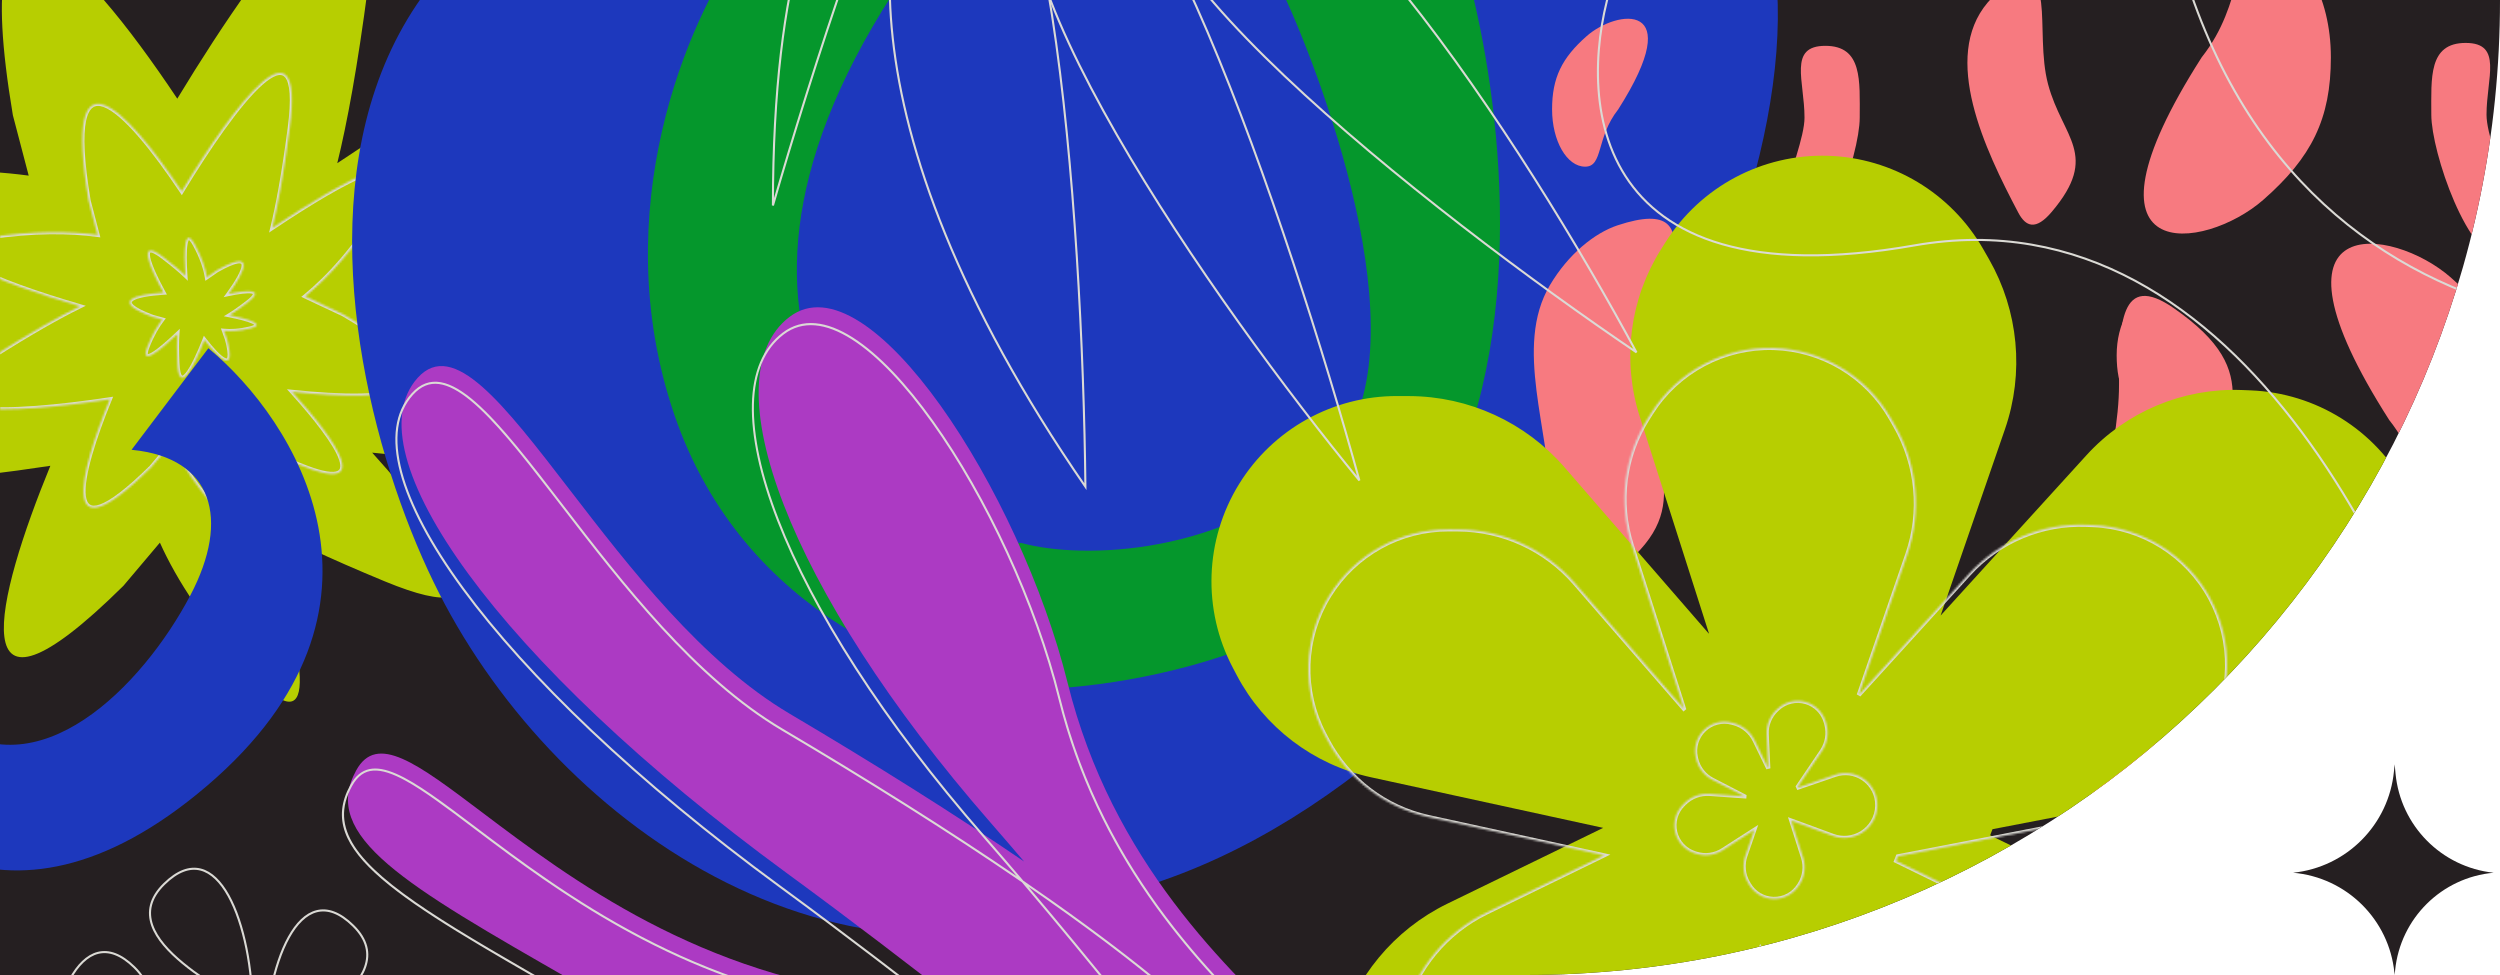 <svg width="1200" height="468" viewBox="0 0 1200 468" fill="none" xmlns="http://www.w3.org/2000/svg">
<g clip-path="url(#clip0_48_57)">
<path d="M0 0H1200C1200 258.469 990.469 468 732 468H0V0Z" fill="#251F21"/>
<path fill-rule="evenodd" clip-rule="evenodd" d="M85.096 47.362C129.095 -25.241 189.701 -106.289 176.627 -6.233C171.628 32.018 166.593 59.258 161.887 78.335C222.951 37.362 289.927 0.716 256.232 56.366C232.73 95.181 208.965 120.629 189.657 136.376L221.75 151.471C339.43 220.349 261.944 226.116 178.635 217.274C217.64 260.443 247.995 305.199 184.77 279.081C157.478 267.807 138.335 258.688 125.162 251.429C143.359 304.696 157.185 361.477 122.715 325.538C98.672 300.472 84.565 277.859 76.747 260.463L59.228 281.202C-20.276 359.766 -1.925 287.184 24.171 223.583C-59.719 236.329 -160.552 241.711 -75.44 187.654C-42.876 166.972 -18.741 153.376 -1.082 144.76C-71.672 124.153 -142.73 96.236 -78.418 86.428C-40.393 80.629 -9.619 81.131 13.775 84.298L6.177 55.289C-16.512 -79.932 38.309 -22.783 85.096 47.362Z" fill="#B7CE01"/>
<mask id="path-3-inside-1_48_57" fill="white">
<path fill-rule="evenodd" clip-rule="evenodd" d="M87.234 91.828C112.161 50.694 146.498 4.776 139.091 61.463C136.259 83.134 133.406 98.567 130.74 109.375C165.336 86.162 203.281 65.4 184.191 96.928C170.876 118.919 157.412 133.337 146.473 142.258L164.656 150.81C231.327 189.833 187.427 193.1 140.229 188.091C162.327 212.548 179.525 237.905 143.704 223.108C128.242 216.721 117.397 211.554 109.934 207.442C120.243 237.62 128.076 269.789 108.547 249.428C94.926 235.227 86.933 222.415 82.504 212.56L72.579 224.309C27.535 268.82 37.932 227.699 52.717 191.666C5.189 198.887 -51.938 201.936 -3.718 171.31C14.731 159.592 28.405 151.89 38.41 147.008C-1.583 135.334 -41.841 119.517 -5.405 113.96C16.138 110.675 33.573 110.959 46.827 112.754L42.522 96.319C29.668 19.709 60.727 52.087 87.234 91.828Z"/>
</mask>
<path d="M139.091 61.463L138.099 61.334L139.091 61.463ZM87.234 91.828L86.402 92.383L87.275 93.691L88.089 92.346L87.234 91.828ZM130.74 109.375L129.769 109.136L129.15 111.646L131.297 110.206L130.74 109.375ZM184.191 96.928L185.046 97.446L184.191 96.928ZM146.473 142.258L145.841 141.483L144.61 142.487L146.047 143.163L146.473 142.258ZM164.656 150.81L165.161 149.947L165.122 149.924L165.081 149.905L164.656 150.81ZM140.229 188.091L140.334 187.097L137.733 186.821L139.487 188.762L140.229 188.091ZM143.704 223.108L143.323 224.032L143.704 223.108ZM109.934 207.442L110.416 206.566L108.151 205.318L108.987 207.765L109.934 207.442ZM108.547 249.428L109.269 248.736L108.547 249.428ZM82.504 212.56L83.416 212.15L82.765 210.701L81.74 211.915L82.504 212.56ZM72.579 224.309L73.281 225.021L73.314 224.989L73.343 224.955L72.579 224.309ZM52.717 191.666L53.642 192.045L54.312 190.412L52.567 190.677L52.717 191.666ZM-3.718 171.31L-3.182 172.154L-3.718 171.31ZM38.41 147.008L38.849 147.907L41.173 146.773L38.69 146.048L38.41 147.008ZM-5.405 113.96L-5.556 112.972L-5.405 113.96ZM46.827 112.754L46.693 113.745L48.172 113.945L47.794 112.5L46.827 112.754ZM42.522 96.319L41.536 96.484L41.544 96.528L41.555 96.572L42.522 96.319ZM140.082 61.593C141.012 54.475 141.294 48.92 141.009 44.737C140.727 40.597 139.88 37.627 138.381 35.861C137.61 34.953 136.669 34.367 135.584 34.126C134.514 33.888 133.375 34 132.215 34.358C129.921 35.068 127.351 36.802 124.625 39.214C119.151 44.059 112.7 51.959 106.082 61.175C99.454 70.406 92.619 81.012 86.379 91.309L88.089 92.346C94.312 82.077 101.118 71.518 107.707 62.342C114.307 53.151 120.651 45.402 125.951 40.712C128.612 38.356 130.924 36.851 132.806 36.269C133.735 35.982 134.509 35.935 135.149 36.078C135.775 36.217 136.344 36.552 136.856 37.156C137.924 38.414 138.739 40.835 139.014 44.873C139.286 48.87 139.021 54.279 138.099 61.334L140.082 61.593ZM131.711 109.615C134.389 98.757 137.248 83.285 140.082 61.593L138.099 61.334C135.27 82.984 132.423 98.376 129.769 109.136L131.711 109.615ZM185.046 97.446C187.45 93.476 188.995 90.269 189.752 87.747C190.494 85.274 190.556 83.205 189.59 81.754C188.59 80.249 186.766 79.801 184.745 79.892C182.696 79.984 180.147 80.633 177.256 81.684C165.701 85.882 147.471 96.945 130.183 108.545L131.297 110.206C148.605 98.592 166.645 87.667 177.939 83.564C180.761 82.538 183.085 81.968 184.835 81.89C186.613 81.81 187.513 82.242 187.925 82.862C188.373 83.535 188.538 84.835 187.836 87.172C187.15 89.458 185.704 92.499 183.336 96.41L185.046 97.446ZM147.105 143.033C158.14 134.033 171.677 119.526 185.046 97.446L183.336 96.41C170.075 118.312 156.684 132.64 145.841 141.483L147.105 143.033ZM165.081 149.905L146.898 141.353L146.047 143.163L164.23 151.715L165.081 149.905ZM140.123 189.086C151.944 190.34 163.584 191.08 173.355 190.867C178.24 190.76 182.677 190.415 186.447 189.772C190.201 189.13 193.365 188.181 195.654 186.823C197.96 185.454 199.49 183.594 199.668 181.148C199.841 178.771 198.709 176.116 196.387 173.182C191.739 167.307 181.835 159.707 165.161 149.947L164.151 151.673C180.812 161.425 190.423 168.867 194.819 174.423C197.02 177.205 197.793 179.363 197.673 181.003C197.559 182.575 196.597 183.937 194.633 185.103C192.651 186.279 189.765 187.176 186.11 187.8C182.47 188.422 178.137 188.762 173.311 188.867C163.659 189.077 152.113 188.347 140.334 187.097L140.123 189.086ZM143.323 224.032C147.828 225.894 151.533 227.137 154.52 227.829C157.487 228.516 159.84 228.682 161.596 228.295C163.421 227.893 164.657 226.869 165.132 225.263C165.573 223.77 165.3 221.947 164.632 219.996C163.286 216.065 160.101 210.96 155.934 205.364C151.748 199.744 146.507 193.548 140.971 187.421L139.487 188.762C144.999 194.863 150.195 201.008 154.33 206.559C158.482 212.134 161.502 217.028 162.74 220.644C163.364 222.466 163.478 223.803 163.214 224.696C162.983 225.477 162.419 226.066 161.165 226.342C159.842 226.633 157.834 226.544 154.971 225.881C152.129 225.223 148.536 224.022 144.086 222.184L143.323 224.032ZM109.451 208.317C116.958 212.454 127.841 217.637 143.323 224.032L144.086 222.184C128.644 215.805 117.835 210.654 110.416 206.566L109.451 208.317ZM107.826 250.121C110.29 252.691 112.372 254.484 114.111 255.559C115.806 256.606 117.404 257.111 118.772 256.649C120.201 256.167 120.923 254.803 121.263 253.264C121.609 251.696 121.631 249.655 121.426 247.301C120.608 237.893 116.031 222.196 110.88 207.118L108.987 207.765C114.146 222.866 118.64 238.343 119.434 247.474C119.632 249.754 119.591 251.559 119.31 252.833C119.023 254.136 118.555 254.612 118.133 254.754C117.65 254.917 116.736 254.83 115.162 253.857C113.632 252.912 111.686 251.256 109.269 248.736L107.826 250.121ZM81.592 212.97C86.072 222.938 94.132 235.844 107.826 250.121L109.269 248.736C95.72 234.61 87.794 221.893 83.416 212.15L81.592 212.97ZM73.343 224.955L83.268 213.205L81.74 211.915L71.815 223.664L73.343 224.955ZM51.792 191.286C48.088 200.314 44.651 209.677 42.287 217.952C39.937 226.18 38.6 233.485 39.221 238.319C39.531 240.736 40.361 242.772 42.054 243.879C43.766 244.998 46.039 244.962 48.731 243.995C54.09 242.071 62.025 236.144 73.281 225.021L71.876 223.598C60.611 234.73 52.954 240.354 48.056 242.113C45.62 242.987 44.097 242.825 43.149 242.205C42.182 241.573 41.486 240.258 41.204 238.064C40.641 233.678 41.861 226.728 44.211 218.502C46.547 210.323 49.954 201.034 53.642 192.045L51.792 191.286ZM-4.254 170.466C-10.308 174.311 -14.751 177.654 -17.778 180.552C-20.775 183.42 -22.513 185.973 -22.911 188.254C-23.116 189.428 -22.965 190.525 -22.458 191.513C-21.958 192.488 -21.145 193.29 -20.129 193.952C-18.12 195.259 -15.148 196.122 -11.557 196.669C-4.343 197.769 5.839 197.66 17.14 196.836C28.46 196.011 40.969 194.462 52.867 192.655L52.567 190.677C40.701 192.48 28.247 194.021 16.994 194.841C5.724 195.663 -4.273 195.756 -11.255 194.692C-14.761 194.158 -17.391 193.347 -19.038 192.275C-19.851 191.747 -20.38 191.183 -20.679 190.6C-20.971 190.03 -21.078 189.379 -20.941 188.599C-20.657 186.972 -19.318 184.794 -16.395 181.996C-13.502 179.227 -9.182 175.965 -3.182 172.154L-4.254 170.466ZM37.972 146.11C27.922 151.013 14.213 158.737 -4.254 170.466L-3.182 172.154C15.249 160.448 28.889 152.767 38.849 147.907L37.972 146.11ZM-5.556 112.972C-10.145 113.671 -13.596 114.542 -16.017 115.577C-18.391 116.592 -20.018 117.871 -20.513 119.543C-21.026 121.275 -20.201 122.962 -18.837 124.455C-17.453 125.97 -15.32 127.509 -12.661 129.055C-2.031 135.233 18.145 142.134 38.13 147.968L38.69 146.048C18.682 140.208 -1.267 133.364 -11.656 127.326C-14.251 125.817 -16.179 124.398 -17.361 123.106C-18.562 121.792 -18.807 120.825 -18.596 120.111C-18.366 119.335 -17.473 118.375 -15.231 117.416C-13.036 116.477 -9.775 115.638 -5.254 114.949L-5.556 112.972ZM46.961 111.763C33.606 109.955 16.075 109.673 -5.556 112.972L-5.254 114.949C16.201 111.677 33.54 111.964 46.693 113.745L46.961 111.763ZM41.555 96.572L45.859 113.007L47.794 112.5L43.49 96.065L41.555 96.572ZM88.066 91.273C81.427 81.32 74.49 71.806 68.013 64.335C64.775 60.6 61.639 57.36 58.702 54.827C55.776 52.304 52.995 50.435 50.463 49.503C47.916 48.566 45.483 48.535 43.463 49.93C41.495 51.289 40.16 53.844 39.38 57.5C37.819 64.819 38.321 77.325 41.536 96.484L43.509 96.153C40.296 77.007 39.861 64.832 41.336 57.917C42.074 54.456 43.252 52.506 44.599 51.575C45.896 50.681 47.583 50.574 49.772 51.38C51.976 52.191 54.545 53.883 57.396 56.342C60.235 58.791 63.302 61.954 66.502 65.645C72.902 73.028 79.787 82.465 86.402 92.383L88.066 91.273Z" fill="#DBDAD5" mask="url(#path-3-inside-1_48_57)"/>
<mask id="path-5-inside-2_48_57" fill="white">
<path fill-rule="evenodd" clip-rule="evenodd" d="M78.489 140.482C71.912 128.51 65.494 113.544 78.384 123.416C83.313 127.19 86.703 130.083 88.983 132.274C88.186 120.468 88.468 108.187 93.512 117.359C97.03 123.757 98.664 129.116 99.305 133.073L103.991 129.816C123.056 118.959 117.626 130.22 109.692 141.117C118.845 139.155 127.524 138.526 118.798 145.235C115.031 148.131 112.22 150.065 110.148 151.317C119.035 153.067 128.06 155.708 120.279 157.62C114.852 158.954 110.566 159.1 107.513 158.79L108.993 162.9C113.545 180.299 104.907 171.903 98.144 163.15C93.171 175.865 85.808 190.349 85.123 174.14C84.861 167.938 84.908 163.481 85.128 160.327C76.577 168.506 66.97 176.162 70.778 166.411C73.029 160.645 75.575 156.398 77.898 153.393L73.244 152.117C52.576 144.4 64.95 141.359 78.489 140.482Z"/>
</mask>
<path d="M78.384 123.416L77.776 124.21L78.384 123.416ZM78.489 140.482L78.554 141.48L80.122 141.379L79.365 140.001L78.489 140.482ZM88.983 132.274L88.29 132.995L90.155 134.787L89.981 132.206L88.983 132.274ZM93.512 117.359L92.636 117.841L93.512 117.359ZM99.305 133.073L98.318 133.233L98.572 134.801L99.876 133.894L99.305 133.073ZM103.991 129.816L103.496 128.947L103.457 128.969L103.42 128.995L103.991 129.816ZM109.692 141.117L108.883 140.529L107.344 142.644L109.901 142.095L109.692 141.117ZM118.798 145.235L119.407 146.028L119.407 146.028L118.798 145.235ZM110.148 151.317L109.631 150.461L107.418 151.798L109.955 152.298L110.148 151.317ZM120.279 157.62L120.518 158.591L120.279 157.62ZM107.513 158.79L107.614 157.795L106.034 157.635L106.572 159.129L107.513 158.79ZM108.993 162.9L109.96 162.647L109.949 162.603L109.934 162.561L108.993 162.9ZM98.144 163.15L98.935 162.538L97.855 161.141L97.212 162.785L98.144 163.15ZM85.123 174.14L84.124 174.182L85.123 174.14ZM85.128 160.327L86.126 160.397L86.306 157.817L84.437 159.604L85.128 160.327ZM70.778 166.411L71.709 166.775L71.709 166.775L70.778 166.411ZM77.898 153.393L78.689 154.004L79.603 152.823L78.162 152.428L77.898 153.393ZM73.244 152.117L72.894 153.054L72.937 153.07L72.98 153.082L73.244 152.117ZM78.992 122.622C77.356 121.369 75.987 120.479 74.858 119.926C73.767 119.391 72.74 119.09 71.858 119.25C71.385 119.337 70.962 119.556 70.635 119.912C70.318 120.258 70.139 120.678 70.043 121.099C69.858 121.915 69.944 122.914 70.156 123.957C70.587 126.074 71.642 128.842 72.974 131.789C74.313 134.752 75.96 137.956 77.612 140.964L79.365 140.001C77.729 137.023 76.108 133.867 74.796 130.965C73.478 128.047 72.5 125.446 72.116 123.558C71.921 122.599 71.903 121.938 71.993 121.543C72.035 121.358 72.089 121.286 72.109 121.265C72.118 121.255 72.136 121.233 72.217 121.218C72.443 121.177 72.979 121.232 73.978 121.722C74.94 122.193 76.19 122.995 77.776 124.21L78.992 122.622ZM89.676 131.553C87.36 129.327 83.938 126.409 78.992 122.622L77.776 124.21C82.688 127.971 86.047 130.839 88.29 132.995L89.676 131.553ZM94.388 116.877C93.741 115.701 93.138 114.805 92.564 114.197C92.027 113.626 91.329 113.109 90.501 113.162C89.609 113.218 89.07 113.887 88.765 114.474C88.447 115.086 88.229 115.889 88.073 116.775C87.447 120.312 87.588 126.451 87.985 132.341L89.981 132.206C89.582 126.291 89.465 120.386 90.042 117.124C90.186 116.31 90.36 115.741 90.54 115.395C90.733 115.024 90.796 115.147 90.628 115.158C90.523 115.164 90.669 115.101 91.109 115.568C91.513 115.998 92.022 116.725 92.636 117.841L94.388 116.877ZM100.292 132.913C99.632 128.834 97.957 123.367 94.388 116.877L92.636 117.841C96.103 124.147 97.697 129.398 98.318 133.233L100.292 132.913ZM103.42 128.995L98.734 132.252L99.876 133.894L104.561 130.637L103.42 128.995ZM110.5 141.706C112.496 138.964 114.35 136.179 115.706 133.708C116.384 132.473 116.946 131.3 117.339 130.237C117.727 129.189 117.977 128.18 117.966 127.297C117.955 126.393 117.662 125.487 116.826 124.92C116.047 124.391 115.015 124.315 113.895 124.479C111.646 124.81 108.269 126.229 103.496 128.947L104.485 130.685C109.245 127.974 112.339 126.729 114.186 126.458C115.113 126.322 115.536 126.461 115.703 126.575C115.815 126.65 115.96 126.814 115.966 127.321C115.972 127.847 115.817 128.589 115.464 129.543C115.116 130.482 114.602 131.563 113.952 132.746C112.654 135.113 110.854 137.822 108.883 140.529L110.5 141.706ZM119.407 146.028C120.522 145.171 121.387 144.41 122.018 143.734C122.634 143.074 123.094 142.426 123.297 141.788C123.52 141.081 123.429 140.346 122.89 139.778C122.431 139.295 121.765 139.066 121.142 138.943C119.867 138.693 118.064 138.765 116.087 138.996C114.08 139.232 111.788 139.645 109.482 140.14L109.901 142.095C112.172 141.608 114.397 141.208 116.319 140.983C118.271 140.754 119.809 140.72 120.757 140.906C121.245 141.002 121.412 141.126 121.439 141.155C121.441 141.157 121.435 141.151 121.428 141.137C121.42 141.122 121.415 141.106 121.412 141.093C121.407 141.066 121.42 141.088 121.39 141.184C121.322 141.399 121.1 141.787 120.556 142.369C120.027 142.936 119.255 143.622 118.188 144.442L119.407 146.028ZM110.666 152.173C112.78 150.895 115.623 148.937 119.407 146.028L118.188 144.442C114.438 147.326 111.66 149.235 109.631 150.461L110.666 152.173ZM120.518 158.591C121.524 158.344 122.327 158.07 122.916 157.753C123.459 157.46 124.062 157.002 124.209 156.272C124.368 155.479 123.906 154.87 123.511 154.509C123.095 154.128 122.519 153.797 121.887 153.502C119.367 152.325 114.773 151.208 110.342 150.336L109.955 152.298C114.411 153.175 118.773 154.254 121.041 155.314C121.606 155.578 121.967 155.807 122.162 155.985C122.377 156.182 122.198 156.127 122.248 155.878C122.285 155.691 122.386 155.767 121.968 155.992C121.596 156.192 120.979 156.418 120.04 156.649L120.518 158.591ZM107.412 159.785C110.588 160.108 114.989 159.95 120.518 158.591L120.04 156.649C114.714 157.958 110.543 158.093 107.614 157.795L107.412 159.785ZM109.934 162.561L108.453 158.451L106.572 159.129L108.052 163.239L109.934 162.561ZM97.352 163.761C99.056 165.966 100.889 168.163 102.613 169.945C104.304 171.692 106 173.158 107.426 173.755C108.138 174.053 109.005 174.225 109.795 173.825C110.604 173.416 110.991 172.584 111.153 171.688C111.472 169.924 111.097 166.991 109.96 162.647L108.026 163.153C109.165 167.509 109.417 170.05 109.185 171.332C109.13 171.635 109.056 171.818 108.995 171.922C108.938 172.018 108.899 172.038 108.892 172.041C108.877 172.048 108.702 172.121 108.197 171.909C107.187 171.487 105.74 170.3 104.051 168.555C102.396 166.845 100.613 164.71 98.935 162.538L97.352 163.761ZM84.124 174.182C84.211 176.24 84.405 177.86 84.704 179.08C84.993 180.26 85.419 181.241 86.106 181.816C86.475 182.124 86.912 182.309 87.396 182.333C87.864 182.356 88.301 182.225 88.686 182.03C89.431 181.651 90.142 180.946 90.806 180.116C92.153 178.433 93.6 175.853 95.008 172.946C96.423 170.023 97.826 166.708 99.075 163.514L97.212 162.785C95.975 165.949 94.593 169.213 93.207 172.075C91.814 174.953 90.445 177.366 89.245 178.867C88.635 179.629 88.139 180.064 87.779 180.247C87.612 180.332 87.523 180.337 87.494 180.335C87.481 180.335 87.452 180.335 87.389 180.282C87.212 180.133 86.911 179.686 86.647 178.605C86.392 177.565 86.206 176.092 86.122 174.097L84.124 174.182ZM84.13 160.257C83.907 163.462 83.861 167.959 84.124 174.182L86.122 174.097C85.861 167.917 85.909 163.5 86.126 160.397L84.13 160.257ZM69.846 166.047C69.358 167.298 69.057 168.335 68.957 169.165C68.864 169.944 68.915 170.811 69.486 171.412C70.101 172.061 70.96 172.046 71.606 171.904C72.28 171.755 73.035 171.408 73.816 170.96C76.931 169.173 81.553 165.131 85.819 161.05L84.437 159.604C80.153 163.702 75.695 167.577 72.821 169.225C72.104 169.636 71.556 169.867 71.175 169.951C70.766 170.041 70.82 169.913 70.936 170.036C71.009 170.112 70.867 170.041 70.943 169.404C71.013 168.818 71.246 167.961 71.709 166.775L69.846 166.047ZM77.107 152.781C74.721 155.867 72.129 160.199 69.846 166.047L71.709 166.775C73.928 161.092 76.428 156.929 78.689 154.004L77.107 152.781ZM72.98 153.082L77.634 154.357L78.162 152.428L73.508 151.153L72.98 153.082ZM78.424 139.485C75.018 139.705 71.66 140.063 68.862 140.603C67.463 140.873 66.184 141.192 65.101 141.57C64.031 141.943 63.084 142.396 62.399 142.966C61.702 143.547 61.173 144.348 61.254 145.356C61.331 146.303 61.929 147.151 62.771 147.91C64.459 149.432 67.721 151.123 72.894 153.054L73.594 151.181C68.433 149.254 65.492 147.67 64.11 146.424C63.417 145.799 63.264 145.39 63.248 145.195C63.237 145.063 63.275 144.84 63.679 144.503C64.096 144.156 64.783 143.799 65.759 143.458C66.722 143.123 67.899 142.826 69.241 142.567C71.924 142.049 75.19 141.698 78.554 141.48L78.424 139.485Z" fill="#DBDAD5" mask="url(#path-5-inside-2_48_57)"/>
<path d="M514.825 -77.473C508.278 -76.187 501.216 -76.076 494.596 -76.902C92.761 -127.012 152.858 171.007 210.74 284.668C268.523 398.135 408.17 494.835 549.463 426.247C552.319 424.861 555.28 423.623 558.277 422.579C753.05 354.777 898.439 58.069 840.514 -55.677C783.197 -168.229 693.642 -112.597 514.825 -77.473Z" fill="#1D38BD"/>
<path d="M792.47 185.144C792.47 226.842 816.47 246.145 770.47 278.145C744.659 296.1 744.036 270.135 744.132 241.587C744.248 207.129 726.411 166.545 743.953 136.887C752.744 122.024 765.402 111.797 776.47 108.144C826.47 91.644 792.47 143.447 792.47 185.144Z" fill="#F77A80"/>
<path d="M983.079 40.456C989.991 66.253 1008.04 74.216 984.885 101.64C977.152 110.798 972.36 108.851 968.763 102.047C952.656 71.585 931.815 27.62 954.027 1.276C956.056 -1.131 958.229 -3.096 960.415 -4.53C988.614 -23.027 976.166 14.658 983.079 40.456Z" fill="#F77A80"/>
<path d="M1029.9 326.103C1029.9 292.338 1049.24 276.708 1012.18 250.795C994.576 238.483 991.519 251.676 991.043 270.044C990.152 304.438 974.694 347.237 996.772 373.624C1003.02 381.09 1010.37 386.25 1017.02 388.454C1057.29 401.815 1029.9 359.867 1029.9 326.103Z" fill="#F77A80"/>
<path d="M935.825 224.5C935.825 254.047 926.64 272.536 903.325 292.966C875.325 317.5 808.325 326.966 873.825 224.5C894.825 198 887.704 171 904.825 171C921.946 171 935.825 194.953 935.825 224.5Z" fill="#F77A80"/>
<path d="M845.825 398.604C845.825 369.057 836.64 350.568 813.325 330.138C785.325 305.604 718.325 296.138 783.825 398.604C804.825 425.104 797.704 452.104 814.825 452.104C831.946 452.104 845.825 428.151 845.825 398.604Z" fill="#F77A80"/>
<path d="M1016 170.505C1016 185.695 1020.7 195.2 1032.64 205.703C1046.98 218.316 1081.29 223.183 1047.75 170.505C1037 156.881 1040.64 143 1031.88 143C1023.11 143 1016 155.314 1016 170.505Z" fill="#F77A80"/>
<path d="M745 52.495C745 37.305 749.703 27.8 761.644 17.297C775.982 4.684 810.294 -0.183 776.751 52.495C765.996 66.119 769.643 80 760.875 80C752.108 80 745 67.686 745 52.495Z" fill="#F77A80"/>
<path d="M892.666 56.5C892.666 74.173 875.115 126.5 857.166 126.5C839.217 126.5 866.166 74.173 866.166 56.5C866.166 38.827 858.217 22 876.166 22C894.115 22 892.666 38.827 892.666 56.5Z" fill="#F77A80"/>
<path d="M894.028 371C894.028 353.327 911.579 301 929.528 301C947.478 301 920.528 353.327 920.528 371C920.528 388.673 928.478 405.5 910.528 405.5C892.579 405.5 894.028 388.673 894.028 371Z" fill="#F77A80"/>
<path d="M1065.47 240.96C1065.47 199.262 1089.47 179.96 1043.47 147.96C1017.66 130.004 1017.04 155.969 1017.13 184.517C1017.25 218.975 999.411 259.559 1016.95 289.217C1025.74 304.08 1038.4 314.307 1049.47 317.96C1099.47 334.46 1065.47 282.657 1065.47 240.96Z" fill="#F77A80"/>
<path d="M1256.08 385.649C1262.99 359.851 1281.04 351.888 1257.88 324.464C1250.15 315.306 1245.36 317.253 1241.76 324.057C1225.66 354.519 1204.81 398.484 1227.03 424.828C1229.06 427.235 1231.23 429.2 1233.42 430.634C1261.61 449.131 1249.17 411.446 1256.08 385.649Z" fill="#F77A80"/>
<path d="M1208.82 201.604C1208.82 172.057 1199.64 153.568 1176.32 133.138C1148.32 108.604 1081.32 99.138 1146.82 201.604C1167.82 228.104 1160.7 255.104 1177.82 255.104C1194.95 255.104 1208.82 231.151 1208.82 201.604Z" fill="#F77A80"/>
<path d="M1118.82 27.5C1118.82 57.047 1109.64 75.536 1086.32 95.966C1058.32 120.5 991.325 129.966 1056.82 27.5C1077.82 1 1070.7 -26 1087.82 -26C1104.95 -26 1118.82 -2.047 1118.82 27.5Z" fill="#F77A80"/>
<path d="M1007 388.609C1007 403.799 1011.7 413.304 1023.64 423.807C1037.98 436.42 1072.29 441.287 1038.75 388.609C1028 374.985 1031.64 361.104 1022.88 361.104C1014.11 361.104 1007 373.418 1007 388.609Z" fill="#F77A80"/>
<path d="M1165.67 369.604C1165.67 351.931 1148.12 299.604 1130.17 299.604C1112.22 299.604 1139.17 351.931 1139.17 369.604C1139.17 387.277 1131.22 404.104 1149.17 404.104C1167.12 404.104 1165.67 387.277 1165.67 369.604Z" fill="#F77A80"/>
<path d="M1167.03 55.104C1167.03 72.777 1184.58 125.104 1202.53 125.104C1220.48 125.104 1193.53 72.777 1193.53 55.104C1193.53 37.431 1201.48 20.604 1183.53 20.604C1165.58 20.604 1167.03 37.431 1167.03 55.104Z" fill="#F77A80"/>
<path d="M323.561 198.728C290.312 100.772 330.866 8.761 355.299 -25L428.599 -3.081C319.178 166.227 431.118 256.676 490.564 260.707C519.027 268.517 589.086 267.207 637.449 220.648C685.812 174.088 636.156 40.506 616.005 -3.081L700.64 -25C715.25 20.098 735.703 132.366 700.64 220.648C665.577 308.93 545.98 331 490.564 331C448.75 327.725 356.811 296.685 323.561 198.728Z" fill="#05972C"/>
<path d="M-21.774 259.01L-73.09 255.659C-102.81 291.976 -94.734 333.278 -86.981 349.389C-66.284 393.894 -0.061 461.65 99.25 376.636C198.56 291.623 141.201 202.036 100.107 167.869L64.085 215.491C102.374 219.572 111.381 248.844 91.783 286.042C68.698 329.86 18.032 381.59 -27.136 346.319C-72.303 311.049 -42.381 273.417 -21.774 259.01Z" fill="#1D38BD" stroke="#1D38BD"/>
<path fill-rule="evenodd" clip-rule="evenodd" d="M512.469 327.807C489.781 236.225 417.077 123.064 378.92 152.151C340.762 181.238 377.808 282.948 475.356 394.731C480.945 401.135 486.341 407.401 491.554 413.519C458.001 390.635 419.789 366.674 379.073 342.606C337.13 317.812 302.151 272.367 273.506 235.153C241.601 193.702 217.555 162.463 200.502 181.347C168.139 217.184 238.714 317.328 377.535 419C409.721 442.573 437.808 464.247 462.385 483.331C450.712 481.107 439.17 479.396 428.029 478.287C336.434 469.175 273.151 421.422 231.418 389.931C200.062 366.27 180.872 351.789 170.981 369.778C153.611 401.367 194.265 424.653 274.76 470.758L274.761 470.758C301.109 485.849 331.724 503.385 365.971 524.457C497.996 605.691 608.928 628.279 631.983 586.349C636.68 577.808 635.065 568.666 628.688 559.441C637.367 561.767 645.446 560.093 653.557 553.909C669.927 541.431 653.12 525.638 625.656 499.834C589.104 465.491 533.677 413.413 512.469 327.807Z" fill="#AC3AC3"/>
<path fill-rule="evenodd" clip-rule="evenodd" d="M447.286 202.826C472.948 238.76 496.698 289.734 507.989 335.313C526.598 410.429 571.498 459.756 606.87 493.879C611.879 498.711 616.726 503.266 621.274 507.539L621.277 507.542C624.729 510.785 628.009 513.867 631.056 516.785C638.158 523.586 644.073 529.571 648.287 534.925C652.522 540.307 654.915 544.903 655.198 548.929C655.472 552.825 653.775 556.421 649.201 559.908C644.553 563.451 639.959 565.444 635.286 566.039C631.629 566.505 627.883 566.121 623.978 564.91C622.269 562.602 620.266 560.291 617.994 557.984C628.117 530.089 574.521 479.906 491.208 422.753C485.256 415.745 479.063 408.537 472.611 401.144C423.972 345.407 390.461 292.23 373.863 249.419C365.562 228.008 361.517 209.255 361.88 194.104C362.243 178.971 366.994 167.538 376.19 160.528C385.244 153.626 396.457 155.032 408.825 162.874C421.187 170.713 434.45 184.852 447.286 202.826ZM490.52 423.493C456.334 400.048 417.136 375.421 375.27 350.673C333.23 325.822 298.204 280.315 269.643 243.207C268.005 241.078 266.387 238.976 264.791 236.907C250.038 217.792 237.136 201.56 225.93 192.32C220.325 187.698 215.263 184.929 210.707 184.337C206.241 183.757 202.123 185.253 198.274 189.516C190.515 198.108 188.813 210.658 192.995 226.476C197.177 242.293 207.205 261.197 222.617 282.222C253.431 324.261 305.6 374.554 374.835 425.261C407.656 449.299 436.207 471.36 461.11 490.702C503.952 499.086 548.346 514.299 580.995 531.905C568.295 517.952 553.82 500.22 536.78 479.343L536.779 479.342C523.139 462.631 507.854 443.906 490.52 423.493ZM488.056 420.597C454.564 397.755 416.421 373.837 375.779 349.812C333.912 325.064 298.996 279.701 270.403 242.555C238.556 201.179 214.554 169.996 197.532 188.845C165.227 224.618 235.674 324.58 374.244 426.068C406.372 449.598 434.408 471.234 458.94 490.283C447.288 488.063 435.767 486.355 424.646 485.248C333.217 476.152 270.048 428.486 228.391 397.052C197.092 373.433 177.936 358.979 168.063 376.935C150.725 408.468 191.305 431.711 271.655 477.732C297.955 492.796 328.515 510.3 362.7 531.334C494.486 612.421 605.217 634.968 628.23 593.114C632.919 584.588 631.307 575.463 624.941 566.255C633.605 568.577 641.669 566.905 649.766 560.733C666.106 548.277 649.329 532.514 621.915 506.756C585.43 472.475 530.103 420.491 508.933 335.04C486.286 243.625 413.714 130.669 375.626 159.703C337.537 188.737 374.516 290.262 471.887 401.843C477.466 408.236 482.852 414.49 488.056 420.597ZM460.655 491.615C448.368 489.216 436.212 487.382 424.502 486.217C344.156 478.223 285.585 440.549 244.292 410.201C238.394 405.867 232.859 401.69 227.668 397.773L227.667 397.773C214.638 387.941 203.781 379.748 194.807 374.809C188.528 371.353 183.366 369.608 179.162 369.891C175.098 370.164 171.721 372.354 168.968 377.36C166.164 382.461 164.938 387.291 165.158 392.008C165.378 396.73 167.049 401.407 170.151 406.189C176.377 415.789 188.284 425.693 205.376 437.039C222.447 448.37 244.57 461.063 271.123 476.272L272.211 476.895L272.214 476.896L272.217 476.898C298.515 491.961 329.085 509.47 363.28 530.51C429.116 571.019 489.64 596.871 536.525 607.379C559.975 612.634 579.944 614.035 595.432 611.561C610.908 609.088 621.78 602.774 627.325 592.689C631.941 584.295 630.208 575.178 623.352 565.787C620.86 564.986 618.316 563.864 615.706 562.431C615.152 563.243 614.53 564.031 613.84 564.795C589.502 591.746 548.574 559.939 467.536 496.961L467.536 496.961C465.274 495.203 462.98 493.421 460.655 491.615ZM616.262 561.573C617.758 562.39 619.229 563.103 620.68 563.708C621.204 563.927 621.725 564.131 622.243 564.322C621.28 563.094 620.231 561.862 619.1 560.626C618.609 560.091 618.104 559.556 617.584 559.021C617.209 559.895 616.769 560.746 616.262 561.573ZM616.822 558.249C616.429 559.224 615.951 560.17 615.388 561.085C606.624 556.091 597.021 547.549 585.99 535.824C598.658 543.068 609.225 550.645 616.822 558.249ZM617.209 557.197C608.998 549.081 597.487 541.032 583.732 533.402C570.759 519.358 555.912 501.196 538.28 479.594L537.521 478.665L537.52 478.664C524.521 462.738 510.023 444.977 493.678 425.666C520.585 444.232 544.284 462.032 563.597 478.535C585.798 497.505 602.134 514.704 610.91 529.334C615.297 536.647 617.753 543.25 618.158 549.063C618.36 551.964 618.053 554.676 617.209 557.197ZM614.83 561.94C614.314 562.69 613.737 563.418 613.098 564.125C609.171 568.473 604.838 571.212 599.989 572.518C595.13 573.826 589.682 573.717 583.503 572.25C571.109 569.307 555.965 560.953 537.153 548.054C518.363 535.17 496.023 517.832 469.244 497.022L468.147 496.169L468.146 496.168C466.397 494.809 464.629 493.435 462.842 492.047C501.054 499.704 540.347 512.742 571.248 528.003C575.355 530.032 579.311 532.098 583.095 534.194C595.016 547.093 605.366 556.526 614.83 561.94Z" fill="#DBDAD5"/>
<path fill-rule="evenodd" clip-rule="evenodd" d="M820.281 303.986L787.081 199.991C778.464 172.999 782.216 143.578 797.332 119.613L799.469 116.226C816.264 89.599 845.882 73.832 877.349 74.769C908.288 75.689 936.524 92.627 951.901 119.491L954.724 124.423C968.928 149.237 971.722 178.977 962.388 206.003L931.491 295.46L1001.48 218.526C1020.55 197.567 1047.91 186.106 1076.22 187.214L1080.22 187.371C1111.68 188.602 1140.14 206.369 1155.06 234.089C1169.73 261.343 1169.18 294.265 1153.61 321.014L1150.75 325.925C1136.36 350.633 1112 367.923 1083.93 373.352L956.395 398.017C956.036 399 955.659 399.975 955.266 400.94L1061.27 452.735C1088.48 466.033 1107.88 491.326 1113.68 521.057C1120.02 553.597 1109.23 587.117 1085.1 609.851L1084.27 610.635C1060.06 633.445 1025.63 642.44 993.285 634.702C963.51 627.579 938.316 607.129 925.471 579.338L868.799 456.726L814.499 561.955C801.506 587.134 778.049 605.285 750.414 611.542L746.509 612.427C715.805 619.379 683.713 609.584 662.124 586.672C640.898 564.143 632.909 532.201 641.031 502.332L642.523 496.848C650.025 469.258 669.079 446.253 694.789 433.743L769.527 397.378L658.086 373.091C630.401 367.058 606.798 349.098 593.602 324.024L591.737 320.481C577.074 292.622 578.23 259.089 594.774 232.306C611.041 205.972 639.828 189.988 670.78 190.103L676.463 190.124C705.055 190.23 732.208 202.681 750.945 224.277L820.18 304.074C820.214 304.045 820.247 304.015 820.281 303.986Z" fill="#B7CE01"/>
<mask id="path-29-inside-3_48_57" fill="white">
<path fill-rule="evenodd" clip-rule="evenodd" d="M808.254 340.064L783.191 261.559C776.686 241.183 779.519 218.973 790.93 200.882L792.542 198.325C805.221 178.225 827.579 166.323 851.334 167.03C874.689 167.725 896.004 180.511 907.612 200.79L909.743 204.513C920.466 223.245 922.575 245.696 915.529 266.097L892.205 333.627L945.041 275.551C959.434 259.729 980.085 251.077 1001.46 251.914L1004.48 252.032C1028.23 252.962 1049.71 266.374 1060.98 287.299C1072.05 307.873 1071.64 332.726 1059.88 352.918L1057.72 356.625C1046.86 375.277 1028.47 388.329 1007.28 392.427L911.004 411.047C910.733 411.789 910.449 412.525 910.152 413.253L990.17 452.353C1010.71 462.392 1025.36 481.485 1029.74 503.929C1034.52 528.493 1026.38 553.796 1008.16 570.959L1007.54 571.55C989.262 588.769 963.274 595.559 938.853 589.718C916.376 584.341 897.357 568.904 887.661 547.925L844.88 455.366L803.889 534.802C794.081 553.81 776.373 567.512 755.512 572.235L752.564 572.903C729.386 578.151 705.16 570.757 688.863 553.46C672.839 536.454 666.809 512.341 672.94 489.794L674.066 485.654C679.729 464.826 694.113 447.46 713.521 438.016L769.94 410.565L685.814 392.231C664.915 387.676 647.098 374.118 637.135 355.19L635.728 352.515C624.659 331.485 625.531 306.171 638.02 285.953C650.3 266.074 672.031 254.008 695.397 254.094L699.687 254.11C721.271 254.19 741.768 263.589 755.913 279.892L808.177 340.13C808.203 340.108 808.228 340.086 808.254 340.064Z"/>
</mask>
<path d="M783.191 261.559L782.239 261.863L783.191 261.559ZM808.254 340.064L808.907 340.821L809.407 340.389L809.206 339.76L808.254 340.064ZM790.93 200.882L790.084 200.349L790.93 200.882ZM792.542 198.325L793.388 198.859L792.542 198.325ZM851.334 167.03L851.304 168.029L851.334 167.03ZM907.612 200.79L908.48 200.293L908.48 200.293L907.612 200.79ZM909.743 204.513L908.876 205.01V205.01L909.743 204.513ZM915.529 266.097L916.474 266.424L915.529 266.097ZM892.205 333.627L891.26 333.301L892.945 334.3L892.205 333.627ZM945.041 275.551L945.78 276.224L945.041 275.551ZM1001.46 251.914L1001.42 252.913L1001.46 251.914ZM1004.48 252.032L1004.52 251.033L1004.48 252.032ZM1060.98 287.299L1060.1 287.773L1060.98 287.299ZM1059.88 352.918L1060.74 353.421V353.421L1059.88 352.918ZM1057.72 356.625L1056.86 356.122V356.122L1057.72 356.625ZM1007.28 392.427L1007.09 391.445L1007.28 392.427ZM911.004 411.047L910.815 410.065L910.259 410.173L910.065 410.704L911.004 411.047ZM910.152 413.253L909.226 412.876L908.873 413.741L909.713 414.152L910.152 413.253ZM990.17 452.353L990.609 451.455L990.17 452.353ZM1029.74 503.929L1028.75 504.12L1029.74 503.929ZM1008.16 570.959L1008.85 571.687L1008.16 570.959ZM1007.54 571.55L1006.85 570.823L1007.54 571.55ZM938.853 589.718L939.086 588.745L938.853 589.718ZM887.661 547.925L886.753 548.344L887.661 547.925ZM844.88 455.366L845.787 454.946L844.929 453.089L843.991 454.907L844.88 455.366ZM803.889 534.802L803.001 534.343L803.889 534.802ZM755.512 572.235L755.291 571.26H755.291L755.512 572.235ZM752.564 572.903L752.785 573.878H752.785L752.564 572.903ZM688.863 553.46L689.591 552.775L688.863 553.46ZM672.94 489.794L673.905 490.056L672.94 489.794ZM674.066 485.654L673.101 485.391L674.066 485.654ZM713.521 438.016L713.084 437.117L713.521 438.016ZM769.94 410.565L770.378 411.464L772.972 410.202L770.153 409.588L769.94 410.565ZM685.814 392.231L686.027 391.254L685.814 392.231ZM637.135 355.19L638.02 354.725H638.02L637.135 355.19ZM635.728 352.515L634.843 352.981H634.843L635.728 352.515ZM638.02 285.953L638.871 286.478L638.02 285.953ZM695.397 254.094L695.401 253.094L695.397 254.094ZM699.687 254.11L699.683 255.11L699.687 254.11ZM755.913 279.892L755.158 280.547L755.913 279.892ZM808.177 340.13L807.422 340.785L808.077 341.54L808.832 340.886L808.177 340.13ZM782.239 261.863L807.301 340.368L809.206 339.76L784.144 261.255L782.239 261.863ZM790.084 200.349C778.515 218.69 775.644 241.206 782.239 261.863L784.144 261.255C777.729 241.16 780.522 219.257 791.776 201.416L790.084 200.349ZM791.697 197.792L790.084 200.349L791.776 201.416L793.388 198.859L791.697 197.792ZM851.363 166.03C827.255 165.313 804.564 177.392 791.697 197.792L793.388 198.859C805.878 179.058 827.903 167.333 851.304 168.029L851.363 166.03ZM908.48 200.293C896.699 179.712 875.067 166.736 851.363 166.03L851.304 168.029C874.312 168.714 895.309 181.31 906.744 201.287L908.48 200.293ZM910.611 204.016L908.48 200.293L906.744 201.287L908.876 205.01L910.611 204.016ZM916.474 266.424C923.614 245.75 921.477 222.999 910.611 204.016L908.876 205.01C919.455 223.492 921.536 245.642 914.584 265.771L916.474 266.424ZM893.15 333.954L916.474 266.424L914.584 265.771L891.26 333.301L893.15 333.954ZM944.301 274.878L891.465 332.954L892.945 334.3L945.78 276.224L944.301 274.878ZM1001.5 250.915C979.829 250.067 958.893 258.838 944.301 274.878L945.78 276.224C959.975 260.62 980.341 252.088 1001.42 252.913L1001.5 250.915ZM1004.52 251.033L1001.5 250.915L1001.42 252.913L1004.44 253.031L1004.52 251.033ZM1061.86 286.825C1050.42 265.588 1028.62 251.976 1004.52 251.033L1004.44 253.031C1027.83 253.947 1049 267.159 1060.1 287.773L1061.86 286.825ZM1060.74 353.421C1072.68 332.928 1073.1 307.705 1061.86 286.825L1060.1 287.773C1071.01 308.041 1070.6 332.523 1059.01 352.415L1060.74 353.421ZM1058.58 357.128L1060.74 353.421L1059.01 352.415L1056.86 356.122L1058.58 357.128ZM1007.47 393.409C1028.94 389.256 1047.58 376.03 1058.58 357.128L1056.86 356.122C1046.14 374.525 1028 387.402 1007.09 391.445L1007.47 393.409ZM911.194 412.029L1007.47 393.409L1007.09 391.445L910.815 410.065L911.194 412.029ZM910.065 410.704C909.798 411.434 909.519 412.158 909.226 412.876L911.078 413.631C911.38 412.891 911.668 412.144 911.944 411.39L910.065 410.704ZM990.609 451.455L910.591 412.355L909.713 414.152L989.731 453.252L990.609 451.455ZM1030.72 503.737C1026.28 480.986 1011.44 461.631 990.609 451.455L989.731 453.252C1009.99 463.153 1024.44 481.984 1028.75 504.12L1030.72 503.737ZM1008.85 571.687C1027.32 554.289 1035.57 528.639 1030.72 503.737L1028.75 504.12C1033.48 528.348 1025.44 553.304 1007.48 570.231L1008.85 571.687ZM1008.22 572.278L1008.85 571.687L1007.48 570.231L1006.85 570.823L1008.22 572.278ZM938.62 590.69C963.365 596.609 989.699 589.731 1008.22 572.278L1006.85 570.823C988.824 587.808 963.182 594.509 939.086 588.745L938.62 590.69ZM886.753 548.344C896.58 569.604 915.849 585.243 938.62 590.69L939.086 588.745C916.903 583.439 898.135 568.203 888.569 547.505L886.753 548.344ZM843.972 455.785L886.753 548.344L888.569 547.505L845.787 454.946L843.972 455.785ZM804.778 535.261L845.768 455.824L843.991 454.907L803.001 534.343L804.778 535.261ZM755.733 573.211C776.882 568.422 794.834 554.531 804.778 535.261L803.001 534.343C793.327 553.089 775.865 566.601 755.291 571.26L755.733 573.211ZM752.785 573.878L755.733 573.211L755.291 571.26L752.343 571.928L752.785 573.878ZM688.135 554.146C704.675 571.701 729.261 579.205 752.785 573.878L752.343 571.928C729.51 577.098 705.645 569.814 689.591 552.775L688.135 554.146ZM671.975 489.531C665.752 512.414 671.873 536.887 688.135 554.146L689.591 552.775C673.806 536.022 667.865 512.267 673.905 490.056L671.975 489.531ZM673.101 485.391L671.975 489.531L673.905 490.056L675.031 485.916L673.101 485.391ZM713.084 437.117C693.416 446.687 678.84 464.285 673.101 485.391L675.031 485.916C680.618 465.367 694.81 448.233 713.959 438.916L713.084 437.117ZM769.503 409.666L713.084 437.117L713.959 438.916L770.378 411.464L769.503 409.666ZM685.601 393.208L769.728 411.542L770.153 409.588L686.027 391.254L685.601 393.208ZM636.251 355.656C646.35 374.845 664.414 388.59 685.601 393.208L686.027 391.254C665.417 386.762 647.845 373.391 638.02 354.725L636.251 355.656ZM634.843 352.981L636.251 355.656L638.02 354.725L636.612 352.05L634.843 352.981ZM637.17 285.427C624.494 305.947 623.609 331.638 634.843 352.981L636.612 352.05C625.709 331.333 626.568 306.396 638.871 286.478L637.17 285.427ZM695.401 253.094C671.687 253.006 649.632 265.252 637.17 285.427L638.871 286.478C650.968 266.895 672.375 255.009 695.393 255.094L695.401 253.094ZM699.69 253.11L695.401 253.094L695.393 255.094L699.683 255.11L699.69 253.11ZM756.668 279.237C742.334 262.716 721.563 253.191 699.69 253.11L699.683 255.11C720.978 255.189 741.202 264.462 755.158 280.547L756.668 279.237ZM808.933 339.475L756.668 279.237L755.158 280.547L807.422 340.785L808.933 339.475ZM808.832 340.886C808.857 340.864 808.882 340.842 808.907 340.821L807.6 339.307C807.574 339.329 807.548 339.352 807.522 339.374L808.832 340.886Z" fill="#DBDAD5" mask="url(#path-29-inside-3_48_57)"/>
<mask id="path-31-inside-4_48_57" fill="white">
<path fill-rule="evenodd" clip-rule="evenodd" d="M837.308 382.224L821.975 374.312C817.995 372.259 815.126 368.551 814.137 364.184L813.998 363.566C812.899 358.713 814.447 353.641 818.068 350.229C821.629 346.874 826.678 345.612 831.398 346.895L832.265 347.131C836.626 348.317 840.262 351.328 842.239 355.392L848.783 368.843L848.008 352.422C847.796 347.949 849.573 343.611 852.861 340.571L853.325 340.141C856.979 336.763 862.145 335.568 866.911 336.998C871.597 338.404 875.214 342.145 876.463 346.875L876.692 347.743C877.846 352.113 877.056 356.767 874.525 360.511L863.029 377.521C863.098 377.671 863.165 377.822 863.229 377.974L880.864 371.916C885.392 370.361 890.387 371.019 894.357 373.694C898.703 376.622 901.243 381.574 901.087 386.811L901.082 386.992C900.926 392.247 898.083 397.099 893.603 399.85C889.479 402.382 884.378 402.912 879.837 401.242L859.8 393.872L865.492 411.701C866.854 415.967 866.261 420.617 863.872 424.405L863.534 424.94C860.88 429.149 856.198 431.641 851.225 431.493C846.335 431.347 841.872 428.67 839.442 424.424L838.996 423.645C836.751 419.723 836.309 415.022 837.784 410.751L842.073 398.334L826.904 408.074C823.136 410.494 818.491 411.125 814.214 409.797L813.609 409.61C808.857 408.135 805.238 404.258 804.094 399.416C802.969 394.655 804.4 389.651 807.872 386.205L808.509 385.572C811.717 382.389 816.143 380.745 820.65 381.065L837.306 382.245C837.307 382.238 837.307 382.231 837.308 382.224Z"/>
</mask>
<path d="M821.975 374.312L822.433 373.424L822.433 373.424L821.975 374.312ZM837.308 382.224L838.305 382.297L838.353 381.638L837.766 381.336L837.308 382.224ZM814.137 364.184L813.162 364.404L814.137 364.184ZM813.998 363.566L814.973 363.345L814.973 363.345L813.998 363.566ZM818.068 350.229L818.754 350.957L818.068 350.229ZM831.398 346.895L831.136 347.86L831.136 347.86L831.398 346.895ZM832.265 347.131L832.527 346.166L832.527 346.166L832.265 347.131ZM842.239 355.392L841.34 355.829L842.239 355.392ZM848.783 368.843L847.884 369.28L849.782 368.795L848.783 368.843ZM848.008 352.422L849.006 352.375L848.008 352.422ZM852.861 340.571L852.182 339.836L852.861 340.571ZM853.325 340.141L854.004 340.875L853.325 340.141ZM866.911 336.998L867.198 336.04L867.198 336.04L866.911 336.998ZM876.463 346.875L877.43 346.62L877.43 346.62L876.463 346.875ZM876.692 347.743L875.725 347.999L875.725 347.999L876.692 347.743ZM874.525 360.511L875.354 361.071L874.525 360.511ZM863.029 377.521L862.2 376.961L861.883 377.43L862.122 377.943L863.029 377.521ZM863.229 377.974L862.307 378.362L862.67 379.223L863.554 378.92L863.229 377.974ZM880.864 371.916L880.539 370.97L880.864 371.916ZM894.357 373.694L893.798 374.524L893.798 374.524L894.357 373.694ZM901.087 386.811L900.088 386.782V386.782L901.087 386.811ZM901.082 386.992L902.081 387.022L902.081 387.022L901.082 386.992ZM893.603 399.85L893.08 398.998L893.603 399.85ZM879.837 401.242L880.182 400.303L879.837 401.242ZM859.8 393.872L860.145 392.934L858.225 392.227L858.848 394.176L859.8 393.872ZM865.492 411.701L864.539 412.005L865.492 411.701ZM863.872 424.405L864.718 424.938L864.718 424.938L863.872 424.405ZM863.534 424.94L862.688 424.407L862.688 424.407L863.534 424.94ZM851.225 431.493L851.195 432.492L851.225 431.493ZM839.442 424.424L838.574 424.921L838.574 424.921L839.442 424.424ZM838.996 423.645L839.864 423.148L838.996 423.645ZM837.784 410.751L838.73 411.077L838.73 411.077L837.784 410.751ZM842.073 398.334L843.018 398.66L843.96 395.934L841.533 397.492L842.073 398.334ZM826.904 408.074L827.444 408.916L827.444 408.916L826.904 408.074ZM814.214 409.797L814.51 408.842L814.214 409.797ZM813.609 409.61L813.313 410.565L813.609 409.61ZM804.094 399.416L805.067 399.186L804.094 399.416ZM807.872 386.205L807.168 385.495L807.872 386.205ZM808.509 385.572L809.214 386.282L809.214 386.282L808.509 385.572ZM820.65 381.065L820.721 380.067L820.65 381.065ZM837.306 382.245L837.235 383.243L838.232 383.314L838.304 382.317L837.306 382.245ZM821.516 375.201L836.849 383.113L837.766 381.336L822.433 373.424L821.516 375.201ZM813.162 364.404C814.216 369.06 817.274 373.012 821.516 375.201L822.433 373.424C818.716 371.505 816.037 368.042 815.113 363.963L813.162 364.404ZM813.022 363.787L813.162 364.404L815.113 363.963L814.973 363.345L813.022 363.787ZM817.383 349.501C813.504 353.156 811.845 358.589 813.022 363.787L814.973 363.345C813.952 358.838 815.39 354.126 818.754 350.957L817.383 349.501ZM831.661 345.93C826.604 344.555 821.196 345.908 817.383 349.501L818.754 350.957C822.061 347.841 826.751 346.668 831.136 347.86L831.661 345.93ZM832.527 346.166L831.661 345.93L831.136 347.86L832.003 348.096L832.527 346.166ZM843.138 354.954C841.035 350.631 837.167 347.428 832.527 346.166L832.003 348.096C836.085 349.206 839.489 352.025 841.34 355.829L843.138 354.954ZM849.683 368.405L843.138 354.954L841.34 355.829L847.884 369.28L849.683 368.405ZM847.009 352.47L847.785 368.89L849.782 368.795L849.006 352.375L847.009 352.47ZM852.182 339.836C848.677 343.077 846.783 347.701 847.009 352.47L849.006 352.375C848.809 348.197 850.468 344.145 853.54 341.305L852.182 339.836ZM852.646 339.407L852.182 339.836L853.54 341.305L854.004 340.875L852.646 339.407ZM867.198 336.04C862.094 334.508 856.559 335.788 852.646 339.407L854.004 340.875C857.398 337.737 862.197 336.627 866.623 337.955L867.198 336.04ZM877.43 346.62C876.092 341.553 872.217 337.546 867.198 336.04L866.623 337.955C870.976 339.262 874.336 342.736 875.496 347.13L877.43 346.62ZM877.659 347.488L877.43 346.62L875.496 347.13L875.725 347.999L877.659 347.488ZM875.354 361.071C878.046 357.088 878.886 352.136 877.659 347.488L875.725 347.999C876.805 352.089 876.066 356.446 873.697 359.951L875.354 361.071ZM863.857 378.081L875.354 361.071L873.697 359.951L862.2 376.961L863.857 378.081ZM862.122 377.943C862.186 378.082 862.248 378.221 862.307 378.362L864.151 377.586C864.082 377.423 864.01 377.261 863.935 377.1L862.122 377.943ZM880.539 370.97L862.904 377.028L863.554 378.92L881.189 372.862L880.539 370.97ZM894.916 372.865C890.686 370.015 885.363 369.313 880.539 370.97L881.189 372.862C885.42 371.408 890.088 372.024 893.798 374.524L894.916 372.865ZM902.087 386.841C902.253 381.261 899.546 375.985 894.916 372.865L893.798 374.524C897.859 377.26 900.233 381.887 900.088 386.782L902.087 386.841ZM902.081 387.022L902.087 386.841L900.088 386.782L900.082 386.962L902.081 387.022ZM894.126 400.702C898.89 397.777 901.915 392.617 902.081 387.022L900.082 386.962C899.936 391.876 897.276 396.421 893.08 398.998L894.126 400.702ZM879.492 402.18C884.324 403.957 889.745 403.392 894.126 400.702L893.08 398.998C889.214 401.371 884.433 401.866 880.182 400.303L879.492 402.18ZM859.455 394.811L879.492 402.18L880.182 400.303L860.145 392.934L859.455 394.811ZM866.445 411.397L860.753 393.568L858.848 394.176L864.539 412.005L866.445 411.397ZM864.718 424.938C867.264 420.901 867.896 415.944 866.445 411.397L864.539 412.005C865.811 415.99 865.258 420.333 863.026 423.871L864.718 424.938ZM864.38 425.474L864.718 424.938L863.026 423.871L862.688 424.407L864.38 425.474ZM851.195 432.492C856.522 432.651 861.537 429.981 864.38 425.474L862.688 424.407C860.223 428.316 855.874 430.63 851.255 430.493L851.195 432.492ZM838.574 424.921C841.177 429.469 845.957 432.336 851.195 432.492L851.255 430.493C846.713 430.358 842.567 427.871 840.31 423.927L838.574 424.921ZM838.128 424.141L838.574 424.921L840.31 423.927L839.864 423.148L838.128 424.141ZM836.839 410.424C835.27 414.968 835.739 419.969 838.128 424.141L839.864 423.148C837.762 419.476 837.349 415.076 838.73 411.077L836.839 410.424ZM841.128 398.007L836.839 410.424L838.73 411.077L843.018 398.66L841.128 398.007ZM827.444 408.916L842.613 399.175L841.533 397.492L826.364 407.233L827.444 408.916ZM813.917 410.752C818.476 412.167 823.428 411.495 827.444 408.916L826.364 407.233C822.844 409.493 818.505 410.082 814.51 408.842L813.917 410.752ZM813.313 410.565L813.917 410.752L814.51 408.842L813.905 408.655L813.313 410.565ZM803.121 399.646C804.347 404.833 808.223 408.985 813.313 410.565L813.905 408.655C809.491 407.285 806.13 403.684 805.067 399.186L803.121 399.646ZM807.168 385.495C803.448 389.187 801.916 394.546 803.121 399.646L805.067 399.186C804.022 394.764 805.351 390.116 808.576 386.915L807.168 385.495ZM807.805 384.862L807.168 385.495L808.576 386.915L809.214 386.282L807.805 384.862ZM820.721 380.067C815.926 379.728 811.217 381.476 807.805 384.862L809.214 386.282C812.216 383.302 816.36 381.763 820.58 382.062L820.721 380.067ZM837.377 381.248L820.721 380.067L820.58 382.062L837.235 383.243L837.377 381.248ZM838.304 382.317C838.304 382.31 838.304 382.304 838.305 382.297L836.31 382.152C836.31 382.158 836.309 382.166 836.309 382.174L838.304 382.317Z" fill="#DBDAD5" mask="url(#path-31-inside-4_48_57)"/>
<path d="M1030.73 -142.526C1031.97 153.391 1244.03 176.082 1349.91 150.438C1400.85 310.209 1263.97 380.717 1189.16 396C1165.34 291.61 1077.95 89.825 918.902 117.8C759.856 145.776 756.336 43.976 774.456 -10.42C859.364 -177.755 1029.49 -438.444 1030.73 -142.526Z" stroke="#DBDAD5"/>
<path d="M449.5 -86.371C421.834 -54.371 397.4 54.429 521 233.629C519.667 106.462 503.5 -135.571 449.5 -86.371Z" stroke="#DBDAD5"/>
<path d="M652.5 230.629C584.833 148.129 459.8 -28.371 501 -74.371C542.2 -120.371 619.166 109.796 652.5 230.629Z" stroke="#DBDAD5"/>
<path d="M785.5 169.129C688 103.129 506.7 -37.971 561.5 -74.371C616.3 -110.771 733.667 72.796 785.5 169.129Z" stroke="#DBDAD5"/>
<path d="M371 98.629C388.167 39.296 426.3 -81.571 441.5 -90.371C460.5 -101.371 371 -125.371 371 98.629Z" stroke="#DBDAD5"/>
<path d="M127 506.318C127 463.818 143.809 419.094 169.5 444.318C197 471.318 132.5 497.818 127 506.318Z" stroke="#DBDAD5"/>
<path d="M121.295 486.318C121.295 443.818 104.485 399.094 78.794 424.318C51.294 451.318 115.794 477.818 121.295 486.318Z" stroke="#DBDAD5"/>
<path d="M22 526.318C22 483.818 38.809 439.094 64.5 464.318C92 491.318 27.5 517.818 22 526.318Z" stroke="#DBDAD5"/>
</g>
<path d="M1100.68 418.913C1126.38 416.271 1146.65 395.857 1149.11 370.133L1149.43 366.855L1149.86 371.336C1152.25 396.377 1171.95 416.269 1196.96 418.913C1172.01 421.145 1152.16 440.78 1149.66 465.704L1149.43 468L1149.32 466.908C1146.75 441.3 1126.32 421.144 1100.68 418.913Z" fill="#251F21"/>
<defs>
<clipPath id="clip0_48_57">
<path d="M0 0H1200C1200 258.469 990.469 468 732 468H0V0Z" fill="white"/>
</clipPath>
</defs>
</svg>
